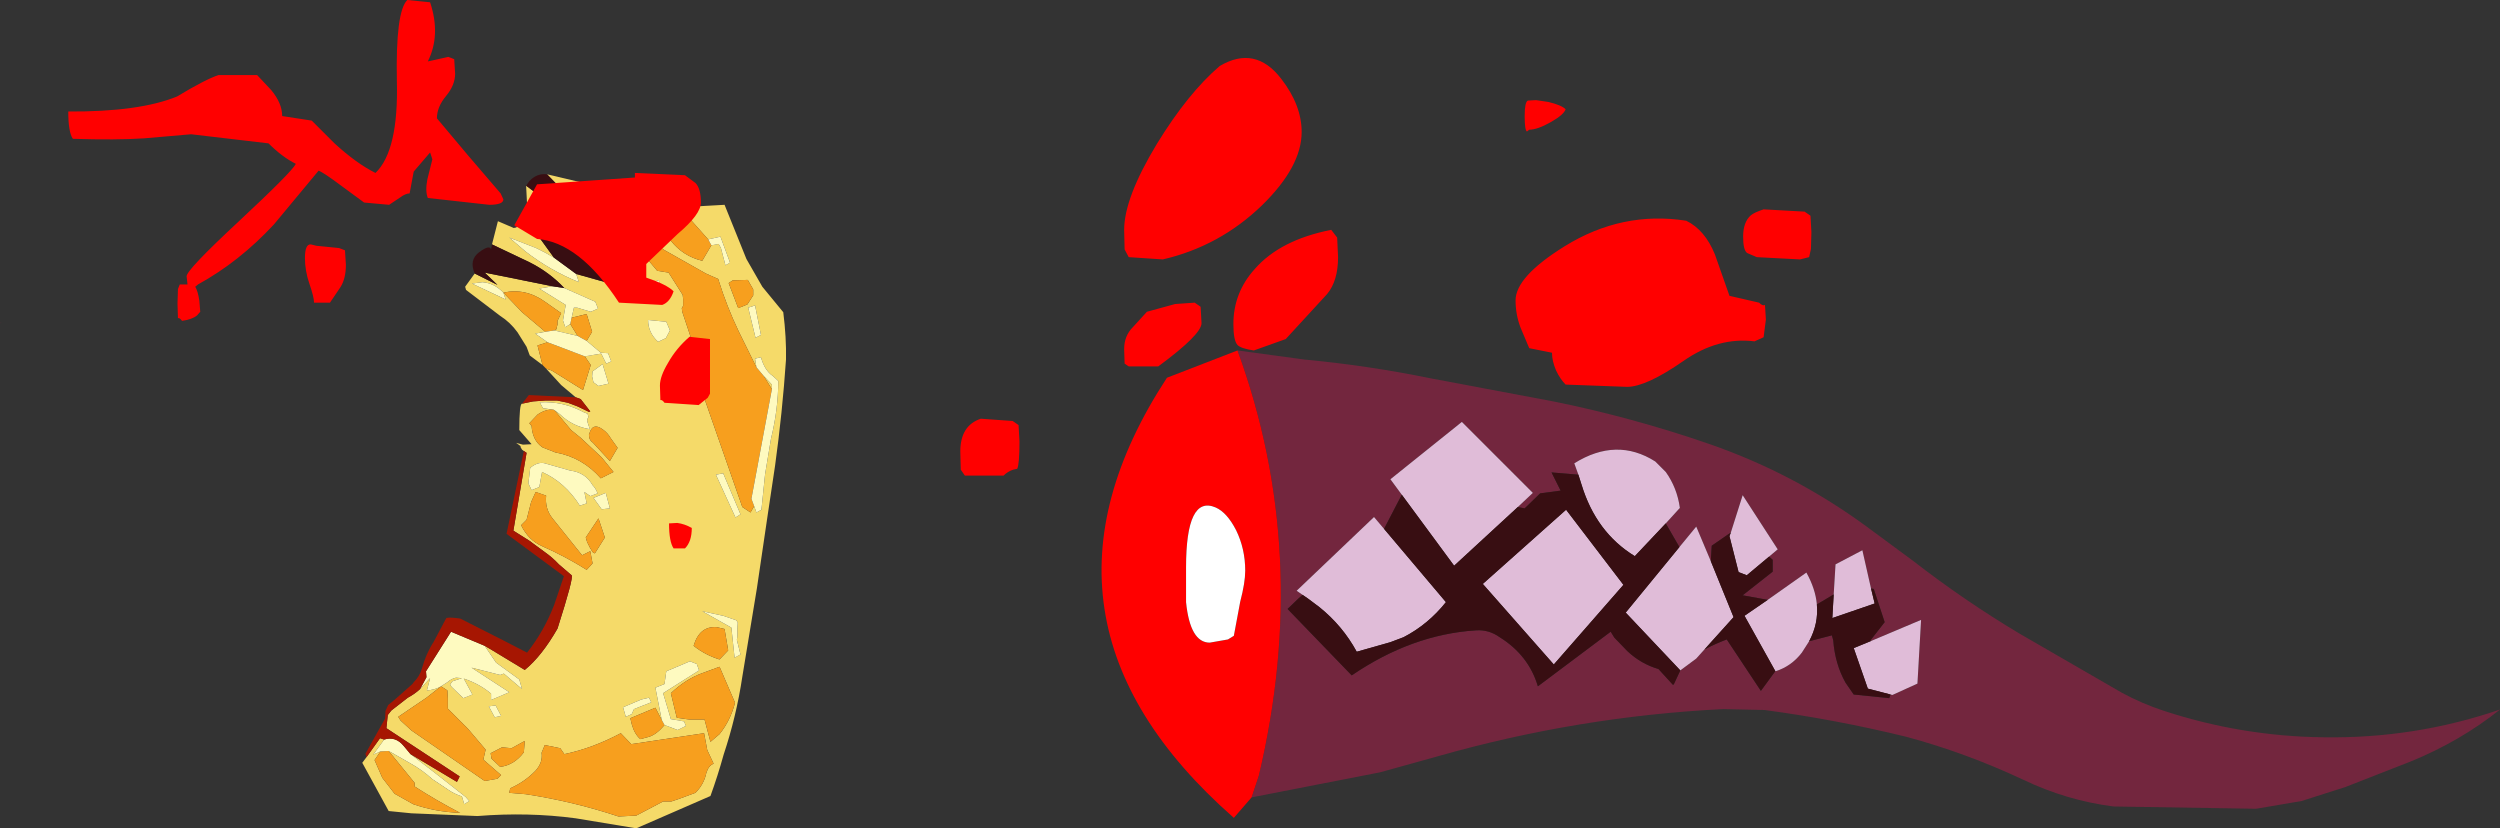 <?xml version="1.0" encoding="UTF-8" standalone="no"?>
<svg xmlns:xlink="http://www.w3.org/1999/xlink" height="91.0px" width="274.65px" xmlns="http://www.w3.org/2000/svg">
  <rect width="100%" height="100%" fill="#333333" stroke="none"/>
  <g transform="matrix(1.0, 0.0, 0.0, 1.0, 146.75, -19.75)">
    <path d="M-82.2 44.45 Q-81.9 47.35 -79.4 46.9 L-78.85 46.8 Q-78.2 44.0 -78.4 41.25 L-72.75 42.4 -70.7 42.45 -67.15 42.25 -64.75 48.2 -63.0 51.25 -60.7 54.05 Q-60.35 56.85 -60.4 59.25 -60.8 65.1 -61.6 70.9 L-62.4 76.25 -63.6 84.4 -65.2 94.1 Q-65.85 98.45 -67.25 102.65 -67.9 105.0 -68.7 107.2 L-76.85 110.75 -83.5 109.65 Q-88.7 108.95 -94.3 109.4 L-101.55 109.1 -104.05 108.85 -106.95 103.55 -106.5 102.95 -105.0 100.85 -104.55 101.0 -105.75 102.65 -104.95 102.3 -105.6 103.25 -104.75 105.2 -103.4 106.95 -101.35 108.1 Q-98.9 108.95 -96.2 109.05 -98.8 107.7 -101.2 106.15 L-101.2 105.75 -104.05 102.25 -101.6 103.65 Q-100.35 104.35 -99.25 105.35 L-97.6 106.45 Q-96.9 106.95 -96.0 107.25 L-95.75 108.1 -95.2 107.75 -95.6 107.3 -98.85 104.75 -101.65 102.6 -96.55 105.65 -96.25 105.05 -104.3 99.75 -104.15 98.3 -103.75 97.8 -101.95 96.4 Q-101.2 96.0 -100.6 95.45 L-99.5 94.25 -99.85 95.6 Q-99.0 95.55 -98.3 95.15 L-97.6 94.7 Q-97.15 94.3 -96.65 94.2 L-96.0 94.25 -97.05 94.6 -97.3 94.95 -97.15 95.2 -95.85 96.45 -94.85 96.05 -95.8 94.3 Q-94.9 94.6 -94.1 95.05 -93.4 95.45 -92.8 95.95 L-92.8 96.65 -90.8 95.8 -94.95 93.1 -91.8 93.9 -91.4 93.75 -89.4 95.45 -89.7 94.4 Q-90.95 93.5 -92.25 92.55 L-93.5 90.7 -92.65 91.2 -89.1 93.35 Q-87.25 91.85 -85.5 88.8 -83.7 83.15 -83.95 82.95 L-85.35 81.75 Q-86.05 81.0 -86.9 80.4 L-88.6 79.15 -90.35 78.05 -88.9 69.5 -89.2 69.3 -89.4 69.15 -89.6 68.8 -89.5 68.8 -90.05 68.4 -89.3 68.6 -88.35 68.55 -89.7 67.0 Q-89.7 64.1 -89.4 64.1 L-88.2 63.85 -86.8 63.75 -85.55 63.75 -84.35 64.0 -83.3 64.4 -82.05 65.0 -81.9 64.95 -82.95 63.6 -83.35 63.45 -83.5 63.4 -85.1 62.05 -86.75 60.25 -86.15 60.45 -82.7 62.6 -81.85 59.85 -82.5 58.9 -80.7 58.6 -80.15 59.7 -79.6 59.45 -79.95 58.55 -80.75 58.5 -82.3 57.2 -81.7 56.2 -82.3 54.25 -83.95 54.65 -83.7 53.55 -83.35 53.55 -81.85 54.0 -81.05 53.65 -81.35 52.9 -84.75 51.4 Q-86.4 49.65 -88.6 48.55 L-92.7 46.6 -92.05 44.05 -90.3 44.8 -88.65 44.25 -85.9 48.05 Q-86.9 47.45 -87.85 47.0 L-90.8 45.85 -89.05 47.35 Q-86.35 49.45 -83.15 50.75 L-83.45 49.85 -79.0 51.1 -80.5 49.85 Q-83.1 47.55 -86.0 45.65 L-88.5 44.05 -88.9 43.4 -88.8 43.3 -87.9 43.0 -88.15 42.5 -88.85 42.15 -88.95 40.15 -87.35 41.35 -82.2 44.45 M-82.2 39.95 Q-80.75 41.75 -81.85 43.85 L-82.2 44.25 -84.2 41.3 -82.7 41.6 -83.3 40.7 -84.0 40.45 -85.05 40.55 -86.65 38.9 -82.2 39.95 M-98.3 95.15 L-99.9 96.4 -103.0 98.5 -102.75 98.9 -101.55 100.0 -93.5 105.55 -92.1 105.3 -91.7 104.9 -93.65 103.2 -93.4 102.1 -95.35 99.8 -97.55 97.6 -97.55 96.5 -97.6 95.6 -98.3 95.15 M-63.65 60.1 L-65.6 56.15 Q-66.9 53.45 -67.85 50.4 L-69.2 49.8 -73.8 47.2 -75.4 46.1 -76.65 47.0 -74.55 49.5 -73.3 49.7 -71.75 52.15 -71.7 52.6 -71.7 53.35 -71.85 53.6 -71.8 54.0 -70.8 57.0 -71.35 57.85 -65.2 75.45 -64.3 76.05 -63.9 75.35 -63.65 76.05 -63.1 75.75 -62.7 71.85 -62.05 67.95 Q-61.25 64.7 -61.25 61.6 L-61.85 61.05 Q-62.75 60.45 -63.15 59.0 L-63.8 59.15 -63.65 60.1 M-61.95 62.5 L-62.85 61.05 -61.95 62.0 -61.95 62.5 M-68.95 46.05 L-70.95 43.8 -71.7 44.05 Q-72.85 44.55 -73.35 45.8 L-73.05 46.2 Q-71.7 47.9 -69.6 48.4 L-68.6 46.7 -67.8 46.55 -67.55 47.0 -67.05 48.9 -66.55 48.6 -67.6 45.75 -68.95 46.05 M-64.0 51.55 L-64.6 50.5 -66.25 50.55 -66.7 50.85 -65.65 53.6 -64.65 53.2 -64.0 52.2 -64.0 51.55 M-81.0 62.15 L-79.9 61.9 -80.55 59.75 -81.65 60.55 -81.7 61.1 -81.55 61.75 -81.0 62.15 M-71.7 59.35 L-71.95 58.65 -72.55 58.9 -72.45 59.7 -71.7 59.35 M-73.55 55.1 L-75.55 54.9 Q-75.55 56.3 -74.45 57.3 L-73.6 56.9 -73.15 56.05 -73.55 55.1 M-74.4 50.5 L-75.1 50.85 -74.4 52.8 -73.8 52.5 -74.4 50.5 M-63.8 53.3 L-64.55 53.55 -63.75 56.85 -63.15 56.55 -63.8 53.3 M-85.95 64.75 Q-86.85 64.7 -87.7 65.3 L-88.6 66.25 -88.35 66.55 Q-88.25 68.15 -87.15 68.9 L-85.75 69.45 Q-82.75 70.0 -80.75 72.3 L-79.35 71.6 -80.65 70.0 -82.95 67.85 -84.0 67.0 -85.85 64.8 -85.25 65.25 Q-83.85 66.6 -81.95 66.9 L-82.2 66.15 -82.25 65.9 -82.2 65.75 -82.1 65.55 -82.2 65.2 -82.6 65.05 Q-84.9 63.8 -87.45 63.95 L-87.1 64.6 -86.35 64.7 -85.95 64.75 M-79.75 70.4 L-78.9 68.95 -79.65 67.9 Q-80.0 67.3 -80.5 66.95 -81.5 66.2 -81.9 67.1 L-82.05 67.5 Q-82.05 68.1 -81.6 68.4 L-79.75 70.4 M-67.3 71.75 L-68.1 71.9 -65.95 76.6 -65.4 76.25 -67.3 71.75 M-80.3 78.8 L-81.0 76.7 -82.4 78.8 -82.25 79.3 -81.95 79.9 -81.65 80.4 -81.4 80.55 -80.3 78.8 M-76.3 96.6 L-78.3 97.45 -78.0 98.5 -77.35 98.2 -77.1 97.65 -75.2 96.9 -75.45 96.4 -76.3 96.6 M-80.65 75.7 L-79.75 75.6 -80.2 73.9 -81.55 74.45 -80.65 75.7 M-74.05 98.85 L-74.75 97.5 -77.5 98.65 -77.35 99.3 Q-77.05 100.4 -76.4 100.95 L-75.65 100.75 Q-74.7 100.55 -73.75 99.4 L-72.3 99.95 -71.4 99.5 -71.6 99.0 -73.05 98.75 -73.9 95.9 -69.95 93.4 -70.2 92.7 -70.95 92.4 -73.55 93.5 -73.75 94.9 -74.75 95.3 -74.05 98.85 M-73.05 95.9 L-72.4 98.6 -71.0 98.8 -69.35 98.8 -68.7 101.25 -67.7 100.4 Q-66.5 98.9 -66.0 96.95 L-67.7 93.0 -69.6 93.7 Q-71.4 94.35 -73.05 95.9 M-65.8 90.05 Q-65.7 89.55 -65.75 89.05 L-65.7 88.15 -65.85 87.9 -67.3 87.4 -69.6 86.9 -66.4 88.7 -66.05 92.0 -65.4 91.65 -65.8 90.05 M-67.15 88.85 L-68.0 88.65 Q-69.9 88.5 -70.55 90.7 -69.3 91.7 -67.7 92.2 L-66.75 91.2 -67.15 88.85 M-84.55 45.3 Q-83.8 45.9 -82.8 46.0 L-83.0 45.35 -85.2 43.8 -86.75 43.5 -84.55 45.3 M-84.1 55.35 L-83.3 56.65 -85.85 56.05 -85.6 55.9 -85.6 55.75 -85.5 55.4 -85.5 55.0 -85.1 54.15 -86.8 52.95 Q-89.0 51.35 -91.45 51.9 L-89.4 54.05 -86.85 56.2 -87.95 56.4 -86.6 57.35 -87.7 57.7 -87.15 59.85 -88.55 58.8 -88.9 57.85 -89.9 56.25 Q-90.7 55.15 -91.8 54.45 L-95.55 51.6 -95.65 51.25 -94.6 49.8 -92.1 51.05 -93.5 49.7 -86.05 51.2 -87.5 51.45 -84.6 53.25 -84.9 54.95 -84.65 55.7 -84.1 55.35 M-91.45 51.9 Q-92.45 50.85 -93.75 50.75 L-94.9 50.9 -91.2 52.65 -91.45 51.9 M-86.9 70.65 Q-87.65 70.45 -88.5 71.15 L-88.7 72.85 -88.35 73.6 -87.5 73.25 -87.2 71.6 Q-84.65 72.75 -83.05 75.3 L-82.3 75.05 -82.55 73.8 -81.9 74.25 -81.1 73.95 Q-81.3 73.4 -81.65 73.05 -82.45 71.65 -84.1 71.45 L-86.9 70.65 M-86.75 74.2 L-87.9 73.8 -88.4 74.9 -88.9 76.85 -89.5 77.45 Q-88.7 79.1 -87.2 79.75 -84.6 80.9 -82.3 82.35 L-81.65 81.65 -81.9 80.3 -82.8 80.75 -86.05 76.7 Q-86.9 75.65 -86.75 74.2 M-91.7 98.4 L-92.3 97.25 -93.05 97.35 -92.4 98.55 -91.7 98.4 M-89.2 102.4 L-89.1 101.15 -90.55 101.95 -91.6 101.85 -92.85 102.5 -92.75 103.1 -91.8 104.0 Q-90.25 103.8 -89.2 102.4 M-84.75 102.6 L-85.2 101.95 -86.9 101.6 -87.25 102.45 Q-87.1 103.5 -87.9 104.4 -89.1 105.65 -90.7 106.35 L-90.8 106.85 -89.0 107.0 Q-83.75 107.8 -78.8 109.45 L-76.85 109.35 -73.9 107.8 -73.0 107.8 -72.25 107.55 -70.35 106.85 Q-69.4 105.9 -69.15 104.65 -68.9 103.85 -68.35 103.65 L-69.05 102.15 -69.4 100.3 -77.4 101.5 -78.55 100.3 Q-81.65 101.95 -84.75 102.6" fill="#f5da69" fill-rule="evenodd" stroke="none"/>
    <path d="M-88.85 42.15 L-88.15 42.5 -87.9 43.0 -88.8 43.3 -88.85 42.15 M-83.95 54.65 L-82.3 54.25 -81.7 56.2 -82.3 57.2 -83.3 56.65 -84.1 55.35 -83.95 54.65 M-82.5 58.9 L-81.85 59.85 -82.7 62.6 -86.15 60.45 -86.75 60.25 -87.15 59.85 -87.7 57.7 -86.6 57.35 -82.5 58.9 M-98.3 95.15 L-97.6 95.6 -97.55 96.5 -97.55 97.6 -95.35 99.8 -93.4 102.1 -93.65 103.2 -91.7 104.9 -92.1 105.3 -93.5 105.55 -101.55 100.0 -102.75 98.9 -103.0 98.5 -99.9 96.4 -98.3 95.15 M-104.05 102.25 L-101.2 105.75 -101.2 106.15 Q-98.8 107.7 -96.2 109.05 -98.9 108.95 -101.35 108.1 L-103.4 106.95 -104.75 105.2 -105.6 103.25 -104.95 102.3 -104.05 102.25 M-63.9 75.35 L-64.3 76.05 -65.2 75.45 -71.35 57.85 -70.8 57.0 -71.8 54.0 -71.85 53.6 -71.7 53.35 -71.7 52.6 -71.75 52.15 -73.3 49.7 -74.55 49.5 -76.65 47.0 -75.4 46.1 -73.8 47.2 -69.2 49.8 -67.85 50.4 Q-66.9 53.45 -65.6 56.15 L-63.65 60.1 -62.85 61.05 -61.95 62.5 -64.2 74.55 -63.9 75.35 M-68.6 46.7 L-69.6 48.4 Q-71.7 47.9 -73.05 46.2 L-73.35 45.8 Q-72.85 44.55 -71.7 44.05 L-70.95 43.8 -68.95 46.05 -68.6 46.7 M-64.0 51.55 L-64.0 52.2 -64.65 53.2 -65.65 53.6 -66.7 50.85 -66.25 50.55 -64.6 50.5 -64.0 51.55 M-85.85 64.8 L-84.0 67.0 -82.95 67.85 -80.65 70.0 -79.35 71.6 -80.75 72.3 Q-82.75 70.0 -85.75 69.45 L-87.15 68.9 Q-88.25 68.15 -88.35 66.55 L-88.6 66.25 -87.7 65.3 Q-86.85 64.7 -85.95 64.75 L-85.85 64.8 M-79.75 70.4 L-81.6 68.4 Q-82.05 68.1 -82.05 67.5 L-81.9 67.1 Q-81.5 66.2 -80.5 66.95 -80.0 67.3 -79.65 67.9 L-78.9 68.95 -79.75 70.4 M-80.3 78.8 L-81.4 80.55 -81.65 80.4 -81.95 79.9 -82.25 79.3 -82.4 78.8 -81.0 76.7 -80.3 78.8 M-73.05 95.9 Q-71.4 94.35 -69.6 93.7 L-67.7 93.0 -66.0 96.95 Q-66.5 98.9 -67.7 100.4 L-68.7 101.25 -69.35 98.8 -71.0 98.8 -72.4 98.6 -73.05 95.9 M-73.75 99.4 Q-74.7 100.55 -75.65 100.75 L-76.4 100.95 Q-77.05 100.4 -77.35 99.3 L-77.5 98.65 -74.75 97.5 -74.05 98.85 -73.75 99.4 M-67.15 88.85 L-66.75 91.2 -67.7 92.2 Q-69.3 91.7 -70.55 90.7 -69.9 88.5 -68.0 88.65 L-67.15 88.85 M-91.45 51.9 Q-89.0 51.35 -86.8 52.95 L-85.1 54.15 -85.5 55.0 -85.5 55.4 -85.6 55.75 -85.6 55.9 -85.85 56.05 -86.85 56.2 -89.4 54.05 -91.45 51.9 M-86.75 74.2 Q-86.9 75.65 -86.05 76.7 L-82.8 80.75 -81.9 80.3 -81.65 81.65 -82.3 82.35 Q-84.6 80.9 -87.2 79.75 -88.7 79.1 -89.5 77.45 L-88.9 76.85 -88.4 74.9 -87.9 73.8 -86.75 74.2 M-84.75 102.6 Q-81.65 101.95 -78.55 100.3 L-77.4 101.5 -69.4 100.3 -69.05 102.15 -68.35 103.65 Q-68.9 103.85 -69.15 104.65 -69.4 105.9 -70.35 106.85 L-72.25 107.55 -73.0 107.8 -73.9 107.8 -76.85 109.35 -78.8 109.45 Q-83.75 107.8 -89.0 107.0 L-90.8 106.85 -90.7 106.35 Q-89.1 105.65 -87.9 104.4 -87.1 103.5 -87.25 102.45 L-86.9 101.6 -85.2 101.95 -84.75 102.6 M-89.2 102.4 Q-90.25 103.8 -91.8 104.0 L-92.75 103.1 -92.85 102.5 -91.6 101.85 -90.55 101.95 -89.1 101.15 -89.2 102.4" fill="#f79f1e" fill-rule="evenodd" stroke="none"/>
    <path d="M-78.4 41.25 Q-78.2 44.0 -78.85 46.8 L-79.4 46.9 Q-81.9 47.35 -82.2 44.45 L-82.2 44.25 -81.85 43.85 Q-80.75 41.75 -82.2 39.95 L-78.4 41.25 M-88.9 43.4 L-88.5 44.05 -88.65 44.25 -90.3 44.8 -88.9 43.4" fill="#73263e" fill-rule="evenodd" stroke="none"/>
    <path d="M-83.45 49.85 L-83.15 50.75 Q-86.35 49.45 -89.05 47.35 L-90.8 45.85 -87.85 47.0 Q-86.9 47.45 -85.9 48.05 L-83.45 49.85 M-84.75 51.4 L-81.35 52.9 -81.05 53.65 -81.85 54.0 -83.35 53.55 -83.7 53.55 -83.95 54.65 -84.1 55.35 -84.65 55.7 -84.9 54.95 -84.6 53.25 -87.5 51.45 -86.05 51.2 -84.75 51.4 M-82.3 57.2 L-80.75 58.5 -79.95 58.55 -79.6 59.45 -80.15 59.7 -80.7 58.6 -82.5 58.9 -86.6 57.35 -87.95 56.4 -86.85 56.2 -85.85 56.05 -83.3 56.65 -82.3 57.2 M-93.5 90.7 L-92.25 92.55 Q-90.95 93.5 -89.7 94.4 L-89.4 95.45 -91.4 93.75 -91.8 93.9 -94.95 93.1 -90.8 95.8 -92.8 96.65 -92.8 95.95 Q-93.4 95.45 -94.1 95.05 -94.9 94.6 -95.8 94.3 L-94.85 96.05 -95.85 96.45 -97.15 95.2 -97.3 94.95 -97.05 94.6 -96.0 94.25 -96.65 94.2 Q-97.15 94.3 -97.6 94.7 L-98.3 95.15 Q-99.0 95.55 -99.85 95.6 L-99.5 94.25 -100.6 95.45 -99.9 94.15 -99.95 93.5 -97.2 89.15 -93.5 90.7 M-101.65 102.6 L-98.85 104.75 -95.6 107.3 -95.2 107.75 -95.75 108.1 -96.0 107.25 Q-96.9 106.95 -97.6 106.45 L-99.25 105.35 Q-100.35 104.35 -101.6 103.65 L-104.05 102.25 -104.95 102.3 -105.75 102.65 -104.55 101.0 Q-103.3 100.6 -102.4 101.7 L-101.65 102.6 M-63.65 60.1 L-63.8 59.15 -63.15 59.0 Q-62.75 60.45 -61.85 61.05 L-61.25 61.6 Q-61.25 64.7 -62.05 67.95 L-62.7 71.85 -63.1 75.75 -63.65 76.05 -63.9 75.35 -64.2 74.55 -61.95 62.5 -61.95 62.0 -62.85 61.05 -63.65 60.1 M-68.95 46.05 L-67.6 45.75 -66.55 48.6 -67.05 48.9 -67.55 47.0 -67.8 46.55 -68.6 46.7 -68.95 46.05 M-63.8 53.3 L-63.15 56.55 -63.75 56.85 -64.55 53.55 -63.8 53.3 M-74.4 50.5 L-73.8 52.5 -74.4 52.8 -75.1 50.85 -74.4 50.5 M-73.55 55.1 L-73.15 56.05 -73.6 56.9 -74.45 57.3 Q-75.55 56.3 -75.55 54.9 L-73.55 55.1 M-71.7 59.35 L-72.45 59.7 -72.55 58.9 -71.95 58.65 -71.7 59.35 M-81.0 62.15 L-81.55 61.75 -81.7 61.1 -81.65 60.55 -80.55 59.75 -79.9 61.9 -81.0 62.15 M-85.95 64.75 L-86.35 64.7 -87.1 64.6 -87.45 63.95 Q-84.9 63.8 -82.6 65.05 L-82.2 65.2 -82.1 65.55 -82.2 65.75 -82.25 65.9 -82.2 66.15 -81.95 66.9 Q-83.85 66.6 -85.25 65.25 L-85.85 64.8 -85.95 64.75 M-67.3 71.75 L-65.4 76.25 -65.95 76.6 -68.1 71.9 -67.3 71.75 M-80.65 75.7 L-81.55 74.45 -80.2 73.9 -79.75 75.6 -80.65 75.7 M-76.3 96.6 L-75.45 96.4 -75.2 96.9 -77.1 97.65 -77.35 98.2 -78.0 98.5 -78.3 97.45 -76.3 96.6 M-74.05 98.85 L-74.75 95.3 -73.75 94.9 -73.55 93.5 -70.95 92.4 -70.2 92.7 -69.95 93.4 -73.9 95.9 -73.05 98.75 -71.6 99.0 -71.4 99.5 -72.3 99.95 -73.75 99.4 -74.05 98.85 M-65.8 90.05 L-65.4 91.65 -66.05 92.0 -66.4 88.7 -69.6 86.9 -67.3 87.4 -65.85 87.9 -65.7 88.15 -65.75 89.05 Q-65.7 89.55 -65.8 90.05 M-84.2 41.3 L-85.05 40.55 -84.0 40.45 -83.3 40.7 -82.7 41.6 -84.2 41.3 M-84.55 45.3 L-86.75 43.5 -85.2 43.8 -83.0 45.35 -82.8 46.0 Q-83.8 45.9 -84.55 45.3 M-91.45 51.9 L-91.2 52.65 -94.9 50.9 -93.75 50.75 Q-92.45 50.85 -91.45 51.9 M-86.9 70.65 L-84.1 71.45 Q-82.45 71.65 -81.65 73.05 -81.3 73.4 -81.1 73.95 L-81.9 74.25 -82.55 73.8 -82.3 75.05 -83.05 75.3 Q-84.65 72.75 -87.2 71.6 L-87.5 73.25 -88.35 73.6 -88.7 72.85 -88.5 71.15 Q-87.65 70.45 -86.9 70.65 M-91.7 98.4 L-92.4 98.55 -93.05 97.35 -92.3 97.25 -91.7 98.4" fill="#fefac0" fill-rule="evenodd" stroke="none"/>
    <path d="M-82.2 44.25 L-82.2 44.45 -87.35 41.35 -88.95 40.15 -88.6 39.65 Q-87.75 38.75 -86.65 38.9 L-85.05 40.55 -84.2 41.3 -82.2 44.25 M-88.5 44.05 L-86.0 45.65 Q-83.1 47.55 -80.5 49.85 L-79.0 51.1 -83.45 49.85 -85.9 48.05 -88.65 44.25 -88.5 44.05 M-92.7 46.6 L-88.6 48.55 Q-86.4 49.65 -84.75 51.4 L-86.05 51.2 -93.5 49.7 -92.1 51.05 -94.6 49.8 Q-95.25 48.3 -94.1 47.45 -92.95 46.6 -92.8 47.15 L-92.7 46.6" fill="#380e12" fill-rule="evenodd" stroke="none"/>
    <path d="M-83.5 63.4 L-83.35 63.45 -82.95 63.6 -81.9 64.95 -82.05 65.0 -83.3 64.4 -84.35 64.0 -85.55 63.75 -86.8 63.75 -88.2 63.85 -89.4 64.1 -88.65 63.15 -83.5 63.4 M-89.2 69.3 L-88.9 69.5 -90.35 78.05 -88.6 79.15 -86.9 80.4 Q-86.05 81.0 -85.35 81.75 L-83.95 82.95 Q-83.7 83.15 -85.5 88.8 -87.25 91.85 -89.1 93.35 L-92.65 91.2 -93.5 90.7 -97.2 89.15 -99.95 93.5 -99.9 94.15 -100.6 95.45 Q-101.2 96.0 -101.95 96.4 L-103.75 97.8 -104.15 98.3 -104.3 99.75 -96.25 105.05 -96.55 105.65 -101.65 102.6 -102.4 101.7 Q-103.3 100.6 -104.55 101.0 L-105.0 100.85 -106.5 102.95 -106.6 102.55 -104.45 98.7 -104.4 97.85 -104.1 97.2 -103.55 96.75 -103.25 96.5 -101.45 94.9 -101.3 94.7 Q-100.65 94.05 -100.4 93.2 -99.95 91.55 -99.1 90.25 L-97.75 87.7 Q-97.7 87.5 -96.2 87.7 -90.25 90.7 -88.85 91.45 -86.95 89.05 -85.85 86.15 L-84.8 83.05 -91.1 78.4 -89.2 69.3" fill="#a61602" fill-rule="evenodd" stroke="none"/>
    <path d="M-146.55 55.15 L-146.7 55.25 -146.75 55.25 -146.55 55.15" fill="#73263e" fill-rule="evenodd" stroke="none"/>
    <path d="M45.2 47.55 Q44.75 47.25 44.75 45.75 44.75 44.15 45.6 43.4 45.95 43.1 47.0 42.75 L51.5 43.0 52.15 43.45 52.25 45.25 52.2 47.1 52.0 48.0 51.0 48.25 46.25 48.0 45.2 47.55 M0.25 48.0 Q0.25 50.6 -0.95 52.05 L-5.5 57.0 -9.0 58.25 Q-10.4 58.05 -10.8 57.65 -11.25 57.15 -11.25 55.35 -11.25 51.9 -8.9 49.3 -6.1 46.1 -0.5 45.0 L0.15 45.85 0.25 48.0 M25.25 31.75 Q25.05 32.35 23.65 33.15 22.15 34.0 21.25 34.0 L21.0 34.2 Q20.75 34.05 20.75 32.5 20.75 30.95 21.1 30.8 L22.0 30.75 23.35 30.95 Q24.8 31.3 25.25 31.75 M38.5 44.0 Q40.55 45.0 41.65 47.7 L43.25 52.25 46.5 53.0 Q46.9 53.4 47.15 53.25 L47.25 54.85 47.0 56.8 46.0 57.25 Q42.0 56.75 38.2 59.4 34.1 62.25 32.0 62.25 L25.25 62.0 Q24.65 61.4 24.2 60.45 23.75 59.4 23.75 58.5 L21.25 58.0 20.3 55.75 Q19.75 54.3 19.75 52.75 19.75 50.15 25.15 46.8 31.45 42.9 38.5 44.0 M-23.2 47.15 L-23.25 45.0 Q-23.25 41.5 -19.65 35.55 -16.25 30.0 -12.75 27.0 -8.85 24.7 -6.0 28.4 -3.75 31.3 -3.75 34.25 -3.75 38.05 -8.1 42.3 -12.75 46.8 -19.0 48.25 L-22.75 48.0 -23.2 47.15 M-71.5 39.0 L-70.35 39.85 Q-69.75 40.45 -69.75 42.0 -69.75 43.3 -72.3 45.45 L-75.75 48.75 -75.75 50.25 Q-73.5 51.0 -72.75 51.75 -73.15 52.95 -74.0 53.25 L-78.75 53.0 Q-83.1 46.35 -87.75 46.0 L-90.25 44.5 -89.0 42.25 -87.75 40.0 -77.0 39.25 -77.0 38.75 -71.5 39.0 M-41.25 69.35 Q-41.25 66.5 -39.0 65.75 L-35.5 66.0 -34.85 66.45 -34.75 68.25 Q-34.75 70.75 -35.0 71.25 L-35.45 71.35 Q-36.05 71.55 -36.5 72.0 L-40.75 72.0 -41.2 71.35 -41.25 69.35 M-71.0 56.75 L-68.75 57.0 -68.75 63.0 -69.0 63.45 -70.0 64.25 -73.75 64.0 Q-74.0 63.65 -74.2 63.7 L-74.25 62.1 Q-74.25 61.1 -73.35 59.6 -72.45 58.0 -71.0 56.75 M-71.5 80.0 L-72.75 80.0 Q-73.25 79.25 -73.25 77.25 L-72.35 77.2 Q-71.55 77.3 -70.75 77.75 -70.75 79.25 -71.5 80.0 M-15.5 53.0 L-14.85 53.45 -14.75 55.25 Q-14.75 56.5 -19.5 60.0 L-22.75 60.0 -23.2 59.7 -23.25 58.1 Q-23.25 56.65 -22.3 55.7 L-20.75 54.0 -17.65 53.15 -15.5 53.0 M-116.95 29.65 Q-115.75 31.1 -115.75 32.5 L-112.5 33.0 -110.0 35.5 Q-107.6 37.7 -105.5 38.75 -102.95 36.3 -103.15 28.65 -103.3 21.0 -102.0 19.75 L-99.5 20.0 Q-98.3 23.6 -99.75 26.5 L-97.5 26.0 -96.85 26.25 -96.75 27.85 Q-96.75 29.1 -97.75 30.3 -98.75 31.5 -98.75 32.75 L-95.35 36.8 -91.75 41.0 -91.45 41.65 Q-91.45 42.25 -93.0 42.25 L-99.75 41.5 Q-100.05 40.75 -99.8 39.45 L-99.25 37.25 -99.5 36.5 -101.3 38.6 -101.75 41.0 Q-102.2 41.0 -102.8 41.45 L-104.0 42.25 -106.75 42.0 -109.2 40.2 Q-111.2 38.7 -111.75 38.5 L-116.65 44.4 Q-120.45 48.5 -125.0 51.0 L-125.3 51.25 Q-125.0 51.75 -124.85 52.8 L-124.75 54.0 -125.1 54.4 Q-125.65 54.85 -126.75 55.0 -127.0 54.65 -127.2 54.7 L-127.25 53.1 -127.2 51.5 -127.0 51.0 -126.15 51.0 -126.25 50.1 Q-126.25 49.4 -120.55 44.1 -114.65 38.6 -114.25 37.75 -115.75 37.0 -117.25 35.5 L-125.75 34.5 -130.95 34.95 Q-133.95 35.15 -138.75 35.0 -139.25 34.25 -139.25 32.0 -131.45 32.05 -127.3 30.35 -124.15 28.45 -122.75 28.0 L-118.5 28.0 -116.95 29.65 M-112.6 46.6 L-112.0 46.75 -109.5 47.0 -108.85 47.25 -108.75 48.85 Q-108.75 50.35 -109.35 51.3 L-110.5 53.0 -112.25 53.0 Q-112.25 52.4 -112.75 50.95 -113.25 49.5 -113.25 48.1 -113.25 46.55 -112.6 46.6" fill="#ff0000" fill-rule="evenodd" stroke="none"/>
    <path d="M-10.8 58.25 L-3.45 59.25 Q3.5 59.9 10.35 61.3 L23.9 63.85 Q32.55 65.6 40.95 68.5 50.25 71.7 58.25 77.55 L63.4 81.35 Q69.0 85.7 75.1 89.35 L86.35 95.85 Q88.55 97.05 91.0 97.85 99.55 100.65 108.55 100.75 118.55 100.9 127.9 97.7 123.5 101.2 118.1 103.4 L110.95 106.2 106.1 107.75 101.1 108.6 85.45 108.35 Q80.3 107.7 75.5 105.4 69.2 102.45 62.7 100.7 54.95 98.8 47.1 97.75 L42.55 97.65 Q26.6 98.45 11.15 102.85 L4.85 104.6 -9.25 107.35 -8.45 104.95 Q-2.65 80.5 -10.8 58.25 M36.25 77.25 L37.8 75.55 Q37.5 73.35 36.25 71.6 L35.1 70.45 Q30.85 67.75 26.2 70.65 L26.65 71.9 23.7 71.65 24.7 73.65 22.45 73.95 20.75 75.6 20.0 75.45 21.65 73.9 13.85 66.1 6.0 72.4 7.25 74.1 5.3 77.85 4.2 76.55 -4.3 84.65 Q-4.0 84.85 -3.65 85.1 L-4.05 85.45 -5.3 86.65 1.75 93.95 Q8.35 89.45 15.4 89.0 16.8 88.9 18.0 89.75 21.2 91.75 22.2 95.15 L30.2 89.15 30.6 89.8 32.05 91.3 Q33.55 92.7 35.45 93.25 L37.05 95.0 37.15 94.9 37.85 93.4 39.6 92.1 40.5 91.1 40.6 91.05 Q41.75 90.45 42.95 90.0 L46.7 95.65 48.2 93.6 48.3 93.5 Q50.05 92.95 51.2 91.45 L52.0 90.2 54.5 89.55 54.65 90.1 Q54.85 92.7 56.0 94.75 L56.9 96.05 60.8 96.45 60.95 96.05 61.15 96.1 63.9 94.85 64.3 87.85 58.85 90.15 58.7 90.15 60.3 88.1 59.1 84.45 58.8 84.4 57.85 80.2 54.9 81.75 54.7 85.05 53.45 85.8 52.85 86.15 Q52.7 84.45 51.7 82.65 L47.45 85.65 44.7 85.15 48.0 82.55 48.0 81.25 47.6 80.9 48.55 80.1 44.7 74.15 43.4 78.25 41.3 79.7 41.2 81.4 39.6 77.6 37.75 79.85 36.25 77.25" fill="#73263e" fill-rule="evenodd" stroke="none"/>
    <path d="M26.65 71.9 L26.2 70.65 Q30.85 67.75 35.1 70.45 L36.25 71.6 Q37.5 73.35 37.8 75.55 L36.25 77.25 32.85 80.85 Q28.6 78.25 27.0 73.0 L26.65 71.9 M37.75 79.85 L39.6 77.6 41.2 81.4 43.7 87.55 40.5 91.1 39.6 92.1 37.85 93.4 31.85 87.05 37.75 79.85 M43.4 78.25 L44.7 74.15 48.55 80.1 47.6 80.9 45.15 82.95 44.25 82.6 43.25 78.65 43.4 78.25 M47.45 85.65 L51.7 82.65 Q52.7 84.45 52.85 86.15 53.05 88.25 52.0 90.2 L51.2 91.45 Q50.05 92.95 48.3 93.5 L44.9 87.4 47.45 85.65 M54.7 85.05 L54.9 81.75 57.85 80.2 58.8 84.4 59.2 86.05 54.55 87.65 54.7 85.05 M58.85 90.15 L64.3 87.85 63.9 94.85 61.15 96.1 60.95 96.05 58.45 95.4 56.9 90.95 58.85 90.15 M-3.65 85.1 Q-4.0 84.85 -4.3 84.65 L4.2 76.55 5.3 77.85 12.1 85.9 Q10.15 88.35 7.45 89.75 L6.0 90.3 2.3 91.35 Q0.75 88.5 -1.8 86.45 L-3.0 85.55 -3.65 85.1 M7.25 74.1 L6.0 72.4 13.85 66.1 21.65 73.9 20.0 75.45 13.0 81.9 7.25 74.1 M31.6 84.0 L23.95 92.75 16.15 83.9 25.3 75.75 31.6 84.0" fill="#e0bcd8" fill-rule="evenodd" stroke="none"/>
    <path d="M36.25 77.25 L37.75 79.85 31.85 87.05 37.85 93.4 37.15 94.9 37.05 95.0 35.45 93.25 Q33.55 92.7 32.05 91.3 L30.6 89.8 30.2 89.15 22.2 95.15 Q21.2 91.75 18.0 89.75 16.8 88.9 15.4 89.0 8.35 89.45 1.75 93.95 L-5.3 86.65 -4.05 85.45 -3.65 85.1 -3.0 85.55 -1.8 86.45 Q0.75 88.5 2.3 91.35 L6.0 90.3 7.45 89.75 Q10.15 88.35 12.1 85.9 L5.3 77.85 7.25 74.1 13.0 81.9 20.0 75.45 20.75 75.6 22.45 73.95 24.7 73.65 23.7 71.65 26.65 71.9 27.0 73.0 Q28.6 78.25 32.85 80.85 L36.25 77.25 M41.2 81.4 L41.3 79.7 43.4 78.25 43.25 78.65 44.25 82.6 45.15 82.95 47.6 80.9 48.0 81.25 48.0 82.55 44.7 85.15 47.45 85.65 44.9 87.4 48.3 93.5 48.2 93.6 46.7 95.65 42.95 90.0 Q41.75 90.45 40.6 91.05 L40.5 91.1 43.7 87.55 41.2 81.4 M52.85 86.15 L53.45 85.8 54.7 85.05 54.55 87.65 59.2 86.05 58.8 84.4 59.1 84.45 60.3 88.1 58.7 90.15 58.85 90.15 56.9 90.95 58.45 95.4 60.95 96.05 60.8 96.45 56.9 96.05 56.0 94.75 Q54.85 92.7 54.65 90.1 L54.5 89.55 52.0 90.2 Q53.05 88.25 52.85 86.15 M31.6 84.0 L25.3 75.75 16.15 83.9 23.95 92.75 31.6 84.0" fill="#380e12" fill-rule="evenodd" stroke="none"/>
    <path d="M-9.25 107.35 L-11.2 109.6 Q-35.95 87.85 -18.55 61.25 L-10.8 58.25 Q-2.65 80.5 -8.45 104.95 L-9.25 107.35 M-13.2 75.5 Q-16.45 74.1 -16.45 82.1 L-16.45 85.9 Q-16.0 90.35 -13.85 90.35 L-11.85 90.0 -11.2 89.6 -10.5 85.85 Q-9.95 83.75 -9.95 82.45 -9.95 80.05 -10.95 78.0 -11.95 76.05 -13.2 75.5" fill="#ff0000" fill-rule="evenodd" stroke="none"/>
    <path d="M-13.2 75.5 Q-11.95 76.05 -10.95 78.0 -9.95 80.05 -9.95 82.45 -9.95 83.75 -10.5 85.85 L-11.2 89.6 -11.85 90.0 -13.85 90.35 Q-16.0 90.35 -16.45 85.9 L-16.45 82.1 Q-16.45 74.1 -13.2 75.5" fill="#ffffff" fill-rule="evenodd" stroke="none"/>
  </g>
</svg>
